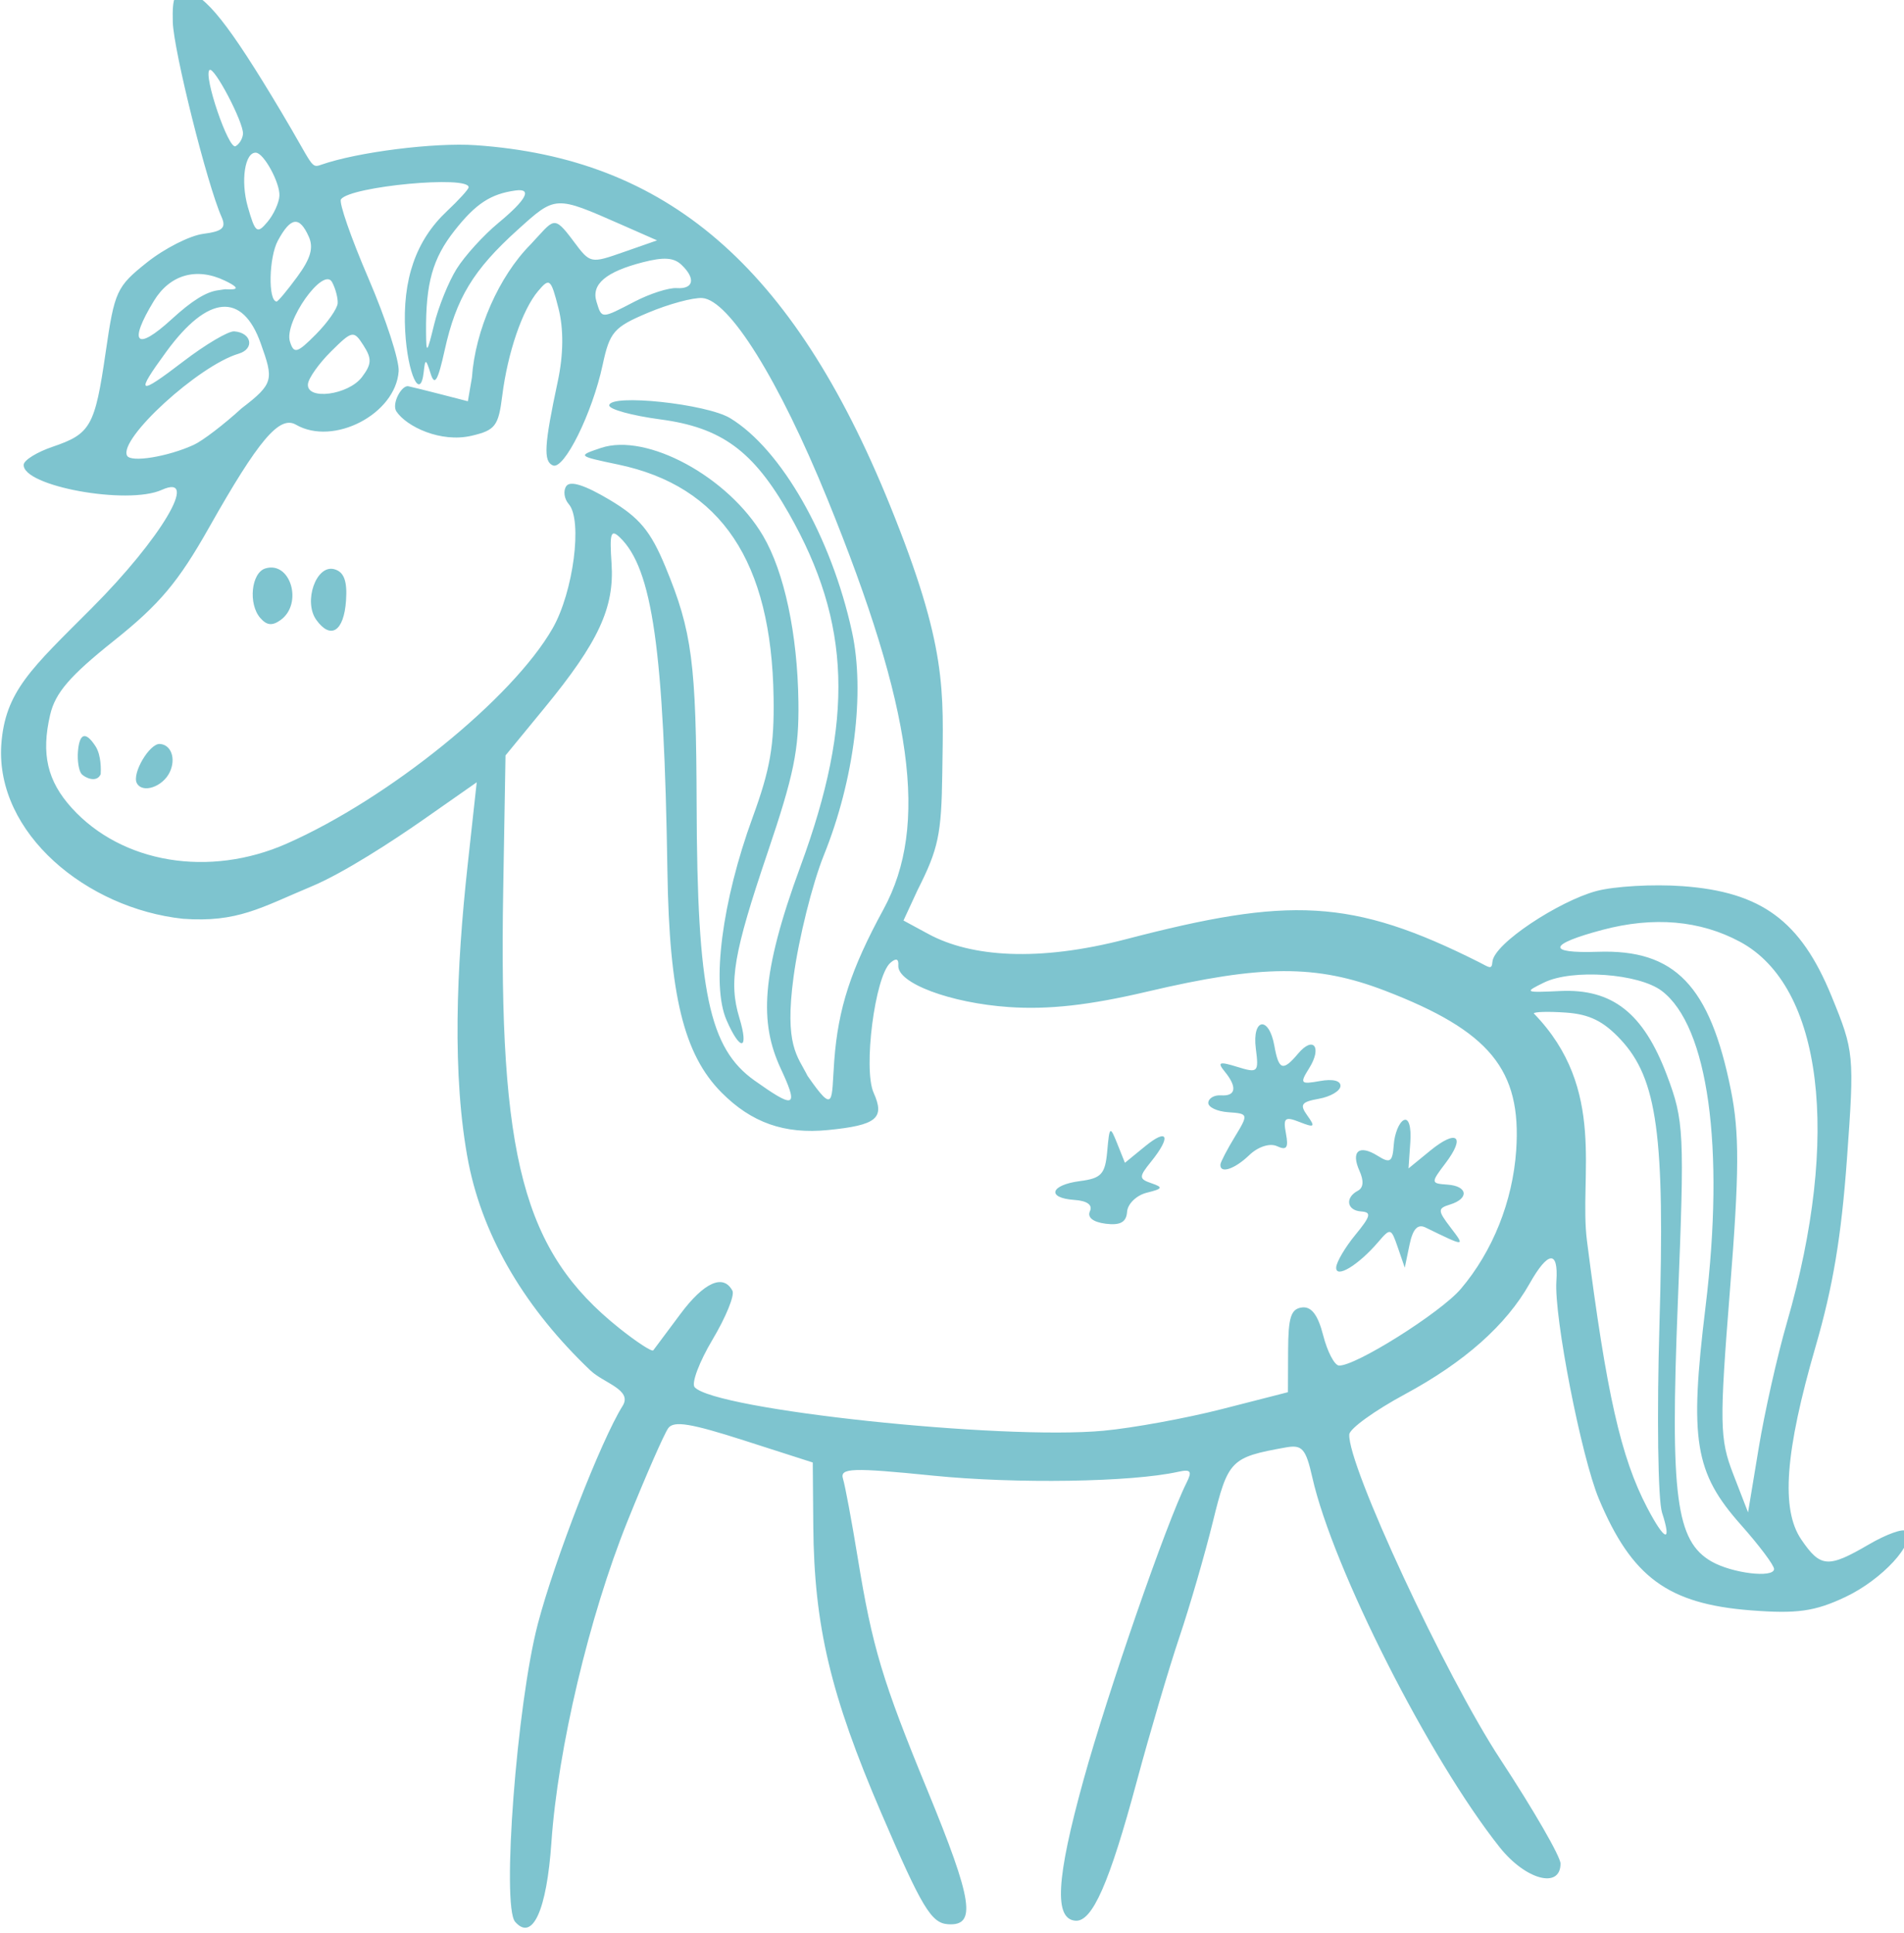 <?xml version="1.0" ?><svg height="248.224mm" viewBox="0 0 244.553 248.224" width="244.553mm" xmlns="http://www.w3.org/2000/svg">
    <path d="m 403.955,-2356.116 51.788,73.565 c 0,0 58.646,-26.177 124.623,-1.703 65.977,24.474 111.696,104.85 128.486,157.416 16.79,52.567 26.249,102.438 24.83,127.834 -1.419,25.397 -18.13,56.468 -18.13,56.468 0,0 47.768,26.035 96.64,16.529 48.872,-9.506 79.996,-26.544 114.207,-15.406 34.21,11.138 68.421,20.998 68.421,20.998 0,0 13.322,-35.044 54.863,-40.649 41.541,-5.604 87.023,12.344 94.985,73.139 7.961,60.796 -22.115,154.543 -23.542,191.958 -1.427,37.415 16.553,43.841 16.553,43.841 0,0 -35.708,13.833 -62.036,-5.604 -26.328,-19.438 -41.068,-93.144 -44.063,-120.173 -2.995,-27.028 -14.898,-51.928 -14.898,-51.928 0,0 -20.495,52.921 -60.853,77.325 -40.359,24.403 -94.5,42.474 -183.466,44.017 -88.966,1.542 -192.65,-21.14 -223.628,-103.715 -30.978,-82.574 -13.333,-226.236 -13.333,-226.236 0,0 -68.421,65.691 -112.72,69.805 -44.3,4.114 -80.717,-8.3 -93.329,-39.727 -12.612,-31.427 -2.601,-46.466 23.726,-74.558 26.328,-28.092 59.102,-77.99 59.102,-77.99 0,0 -45.325,8.513 -58.016,4.753 -12.691,-3.76 14.74,-15.252 14.819,-34.974 0.079,-19.721 2.128,-48.665 16.869,-56.752 14.74,-8.087 39.255,-10.641 39.255,-10.641 0,0 -27.512,-76.266 -21.152,-97.595 z" fill="none" transform="translate(-34.795,46.773) matrix(0.283,0,0,0.283,-54.214,624.133)"/>
    <path d="m 548.315,-1498.49 c -6.214,-7.131 0.766,-98.786 10.296,-135.178 7.633,-29.148 28.732,-83.403 38.484,-98.957 4.592,-7.324 -8.545,-10.327 -14.605,-16.091 -28.894,-27.483 -48.418,-59.488 -55.333,-94.167 -7.673,-39.622 -5.424,-89.254 -0.412,-135 l 4.139,-37.774 -24.372,17.052 c -13.404,9.379 -35.959,24.087 -50.449,30.145 -23.214,9.706 -33.668,16.526 -58.487,14.748 -43.675,-4.687 -85.009,-38.712 -82.478,-78.868 1.676,-24.382 13.717,-34.741 41.012,-62.076 31.531,-31.577 49.294,-61.566 31.807,-53.699 -15.597,7.017 -63.315,-1.718 -62.644,-11.467 0.141,-2.058 6.042,-5.704 13.113,-8.104 17.305,-5.872 19.22,-9.29 24.112,-43.016 4.01,-27.645 4.937,-29.658 18.702,-40.635 7.965,-6.352 19.47,-12.195 25.565,-12.984 8.797,-1.139 10.51,-2.725 8.305,-7.688 -6.557,-14.755 -21.79,-75.627 -22.128,-88.426 -0.298,-11.312 0.859,-13.88 6.091,-13.52 8.357,0.574 19.441,14.524 43.142,54.293 14.649,24.58 13.35,25.651 18.075,23.99 16.533,-5.809 51.486,-10.162 70.13,-8.881 86.278,5.931 143.778,54.153 188.023,163.353 26.156,64.555 24.292,83.55 23.773,121.714 -0.378,27.79 -1.746,34.243 -11.246,53.053 l -6.357,13.749 11.298,6.121 c 19.334,10.476 49.835,12.744 89.691,2.363 73.858,-19.238 102.26,-18.745 160.353,10.486 4.345,2.186 5.682,3.611 5.942,-0.171 0.576,-8.379 30.425,-27.647 47.09,-32.147 8.156,-2.203 25.778,-3.213 39.159,-2.245 35.842,2.592 53.645,15.709 67.619,49.816 10.32,25.19 10.462,26.676 7.052,73.866 -2.552,35.301 -6.347,58.042 -14.218,85.175 -13.895,47.9 -15.834,73.992 -6.516,87.674 8.701,12.776 12.156,13.033 30.594,2.273 8.114,-4.735 15.754,-7.46 16.977,-6.056 4.549,5.22 -10.882,21.975 -27.47,29.826 -13.925,6.591 -22.003,7.736 -43.024,6.099 -37.558,-2.923 -54.035,-15.011 -68.936,-50.576 -7.966,-19.013 -20.401,-82.714 -19.294,-98.833 0.974,-14.163 -3.771,-13.745 -12.128,1.068 -10.657,18.892 -29.568,35.678 -56.657,50.29 -13.681,7.38 -25.023,15.568 -25.203,18.195 -0.941,13.688 43.566,109.41 68.566,147.468 15.021,22.866 27.308,44.159 27.305,47.317 -0.01,11.646 -15.86,7.398 -27.617,-7.403 -31.941,-40.208 -75.683,-126.531 -85.01,-167.764 -2.982,-13.183 -4.609,-15.039 -12.024,-13.71 -25.076,4.492 -26.222,5.662 -33.155,33.827 -3.633,14.76 -10.46,38.279 -15.171,52.265 -4.711,13.987 -13.428,43.495 -19.37,65.574 -12.382,46.009 -20.142,63.662 -27.754,63.139 -9.845,-0.677 -8.811,-18.98 3.614,-63.92 11.012,-39.83 37.714,-116.87 46.686,-134.697 2.744,-5.454 2.036,-6.404 -3.804,-5.105 -21.097,4.694 -73.597,5.509 -111.164,1.726 -36.847,-3.71 -42.41,-3.516 -40.888,1.43 0.969,3.149 3.973,19.258 6.676,35.798 6.65,40.703 11.175,55.792 31.681,105.653 20.563,50 22.339,61.606 9.288,60.709 -7.609,-0.523 -11.841,-7.575 -30.245,-50.4 -23.074,-53.69 -30.504,-85.045 -30.882,-130.31 l -0.24,-28.845 -31.137,-9.996 c -24.188,-7.766 -31.868,-9.022 -34.413,-5.63 -1.802,2.401 -10.155,21.456 -18.563,42.343 -17.335,43.065 -31.583,103.238 -34.502,145.709 -2.125,30.913 -8.592,45.064 -16.465,36.029 z m 571.383,-160.059 c 0.111,-1.611 -6.631,-10.624 -14.982,-20.028 -21.137,-23.803 -23.515,-38.423 -16.121,-99.094 8.808,-72.276 1.171,-127.353 -19.872,-143.306 -10.44,-7.915 -40.546,-10.067 -53.383,-3.817 -9.197,4.478 -8.886,4.646 7.168,3.875 23.754,-1.141 37.885,9.962 48.513,38.118 7.844,20.78 8.086,25.805 4.985,103.391 -3.511,87.858 -0.858,108.168 15.338,117.415 9.326,5.324 28.069,7.603 28.355,3.446 z m -50.848,-25.642 c -1.863,-5.75 -2.392,-44.212 -1.175,-85.472 2.528,-85.697 -0.979,-111.411 -17.628,-129.253 -7.791,-8.349 -14.182,-11.489 -24.889,-12.225 -7.923,-0.545 -14.45,-0.367 -14.502,0.394 33.484,34.457 20.324,73.913 24.145,103.409 8.845,69.194 15.35,98.02 27.264,120.822 7.999,15.308 11.365,16.462 6.785,2.325 z m 56.671,-86.241 c 24.495,-84.619 16.147,-152.631 -21.211,-172.795 -18.11,-9.775 -39.282,-11.621 -62.502,-5.45 -24.697,6.564 -25.577,10.751 -2.092,9.947 34.989,-1.198 50.863,15.305 60.389,62.78 3.906,19.463 3.824,37.154 -0.415,90.533 -4.833,60.847 -4.712,67.783 1.464,83.732 l 6.734,17.39 4.86,-29.402 c 2.673,-16.171 8.421,-41.701 12.773,-56.735 z m -310.21,49.072 c 13.264,-1.227 37.534,-5.665 53.934,-9.862 l 29.817,-7.632 0.076,-18.829 c 0.061,-15.165 1.277,-18.984 6.28,-19.628 4.278,-0.551 7.271,3.377 9.64,12.651 1.89,7.397 5.106,13.565 7.147,13.705 7.222,0.496 46.135,-23.968 55.313,-34.775 14.497,-17.069 23.563,-39.759 25.139,-62.916 2.484,-36.543 -11.997,-54.156 -59.567,-72.433 -31.081,-11.942 -55.716,-11.848 -107.836,0.413 -26.334,6.195 -44.815,8.258 -62.861,7.018 -26.611,-1.829 -50.712,-10.895 -50.164,-18.87 0.211,-3.066 -1.008,-3.472 -3.611,-1.204 -6.998,6.097 -12.417,48.255 -7.584,58.997 5.205,11.569 1.356,14.707 -20.73,16.895 -19.75,1.956 -34.707,-3.318 -48.328,-17.042 -17.083,-17.212 -23.677,-44.13 -24.539,-100.165 -1.548,-100.69 -6.82,-137.676 -21.635,-151.795 -4.049,-3.859 -4.659,-1.927 -3.729,11.816 1.36,20.084 -5.904,35.747 -30.427,65.614 l -17.696,21.553 -1.05,61.258 c -2.084,121.57 9.091,163.821 52.514,198.553 7.97,6.374 14.991,10.957 15.603,10.185 0.612,-0.772 6.132,-8.169 12.266,-16.435 10.732,-14.463 19.547,-18.409 23.666,-10.593 1.076,2.042 -2.987,12.002 -9.028,22.133 -6.041,10.132 -9.697,19.86 -8.124,21.619 9.165,10.248 138.934,24.078 185.512,19.77 z m 105.654,-74.184 c 0.17,-2.479 4.085,-9.105 8.699,-14.725 7.005,-8.533 7.432,-10.284 2.588,-10.617 -6.493,-0.446 -7.395,-6.269 -1.456,-9.399 2.524,-1.33 2.784,-4.446 0.748,-8.972 -4.035,-8.968 -0.194,-12.165 8.254,-6.868 5.669,3.554 6.752,2.813 7.288,-4.986 0.346,-5.038 2.365,-10.075 4.486,-11.193 2.267,-1.195 3.518,2.897 3.035,9.929 l -0.822,11.962 9.83,-8.04 c 12.165,-9.95 16.247,-6.581 6.925,5.715 -6.699,8.836 -6.669,9.156 0.896,9.677 9.267,0.637 9.996,6.339 1.158,9.052 -5.616,1.724 -5.595,2.716 0.219,10.335 6.834,8.956 6.876,8.956 -11.304,0.082 -3.576,-1.745 -5.779,0.636 -7.276,7.863 l -2.148,10.366 -3.157,-9.175 c -3.057,-8.884 -3.339,-8.962 -8.891,-2.47 -9.056,10.589 -19.44,16.831 -19.071,11.464 z m -111.773,-25.438 c 1.323,-2.852 -1.259,-4.733 -7.043,-5.13 -12.777,-0.878 -11.003,-6.802 2.563,-8.559 9.679,-1.253 11.402,-3.147 12.334,-13.556 1.027,-11.459 1.267,-11.64 4.556,-3.416 l 3.473,8.682 9.206,-7.53 c 10.37,-8.482 11.877,-4.392 2.609,7.078 -5.54,6.856 -5.515,7.769 0.259,9.743 5.411,1.85 5.089,2.495 -2.135,4.279 -4.679,1.156 -8.711,5.061 -8.96,8.677 -0.323,4.697 -3.095,6.241 -9.702,5.404 -5.746,-0.728 -8.458,-2.877 -7.16,-5.675 z m 59.225,-21.203 c 0.077,-1.119 3.017,-6.771 6.534,-12.56 6.266,-10.315 6.207,-10.54 -2.949,-11.169 -5.139,-0.353 -9.229,-2.307 -9.09,-4.342 0.14,-2.035 2.751,-3.528 5.804,-3.318 6.759,0.465 7.414,-3.757 1.67,-10.773 -3.524,-4.304 -2.52,-4.689 5.641,-2.164 9.438,2.919 9.855,2.513 8.464,-8.231 -1.797,-13.874 5.939,-15.098 8.405,-1.331 1.996,11.142 3.868,11.755 10.791,3.535 6.938,-8.237 10.979,-2.877 5.009,6.645 -4.356,6.949 -3.97,7.41 4.874,5.826 5.896,-1.056 9.498,-0.164 9.328,2.309 -0.152,2.216 -4.556,4.797 -9.786,5.733 -8.034,1.439 -8.841,2.632 -5.204,7.683 3.695,5.13 3.197,5.542 -3.508,2.895 -6.721,-2.653 -7.593,-1.921 -6.238,5.237 1.225,6.47 0.32,7.738 -4.068,5.699 -3.239,-1.505 -8.61,0.234 -12.605,4.082 -6.642,6.397 -13.372,8.581 -13.074,4.242 z m -199.676,-43.795 c -9.393,-20.475 -9.083,-42.199 9.1,-91.61 24.411,-66.336 22.975,-110.311 -5.225,-159.977 -16.184,-28.504 -30.615,-39.089 -58.315,-42.773 -12.925,-1.719 -23.398,-4.596 -23.275,-6.394 0.367,-5.341 44.159,-0.694 54.889,5.824 23.215,14.101 45.922,53.919 55.284,96.938 6.005,27.595 1.022,67.215 -12.75,101.366 -5.214,12.93 -11.402,37.743 -13.752,55.141 -4.246,31.441 1.839,36.026 6.33,45.039 12.563,18.108 10.753,11.397 12.128,-6.932 1.785,-23.778 7.502,-41.33 22.378,-68.714 20.617,-37.953 13.422,-90.524 -25.472,-186.11 -21.99,-54.043 -44.619,-90.392 -56.803,-91.244 -4.147,-0.285 -15.225,2.708 -24.618,6.662 -15.526,6.535 -17.399,8.688 -20.605,23.673 -4.681,21.881 -17.502,47.789 -22.581,45.631 -4.394,-1.867 -3.969,-9.18 2.219,-38.156 2.597,-12.162 2.707,-23.785 0.314,-33.153 -3.452,-13.51 -4.041,-14.003 -9.291,-7.77 -7.125,8.459 -13.795,27.988 -16.244,47.562 -1.707,13.638 -3.183,15.555 -13.914,18.058 -14.003,3.266 -29.485,-4.136 -34.096,-11.022 -2.315,-3.457 2.366,-12.173 5.475,-11.433 1.763,0.367 8.548,2.044 15.076,3.731 l 11.869,3.067 1.84,-10.732 c 1.476,-21.469 12.254,-45.963 26.567,-60.376 10.723,-11.371 10.259,-13.973 19.488,-1.611 7.673,10.278 7.685,10.28 22.831,4.99 l 15.154,-5.293 -16.159,-7.114 c -30.217,-13.303 -29.806,-13.324 -47.227,2.418 -20.044,18.112 -27.798,30.906 -33.001,54.454 -3.119,14.113 -4.569,16.528 -6.407,10.662 -2.107,-6.729 -2.456,-6.832 -3.095,-0.909 -1.49,13.815 -7.353,1.156 -8.432,-18.206 -1.313,-23.567 4.835,-41.291 18.916,-54.535 5.364,-5.045 9.805,-9.92 9.867,-10.832 0.381,-5.549 -53.696,-0.49 -57.935,5.42 -1.023,1.426 4.587,17.564 12.466,35.863 7.879,18.298 14.051,37.27 13.715,42.161 -1.336,19.431 -29.566,34.121 -46.63,24.264 -7.475,-4.318 -16.997,6.959 -39.427,46.691 -13.975,24.755 -22.478,34.866 -43.244,51.424 -19.909,15.874 -26.543,23.582 -28.869,33.538 -4.155,17.788 -1.299,30.075 9.846,42.35 22.787,25.096 62.374,31.647 97.517,16.137 46.363,-20.461 102.505,-65.92 120.693,-97.724 9.421,-16.475 13.658,-49.084 7.322,-56.355 -2.109,-2.42 -2.602,-6.117 -1.097,-8.216 1.818,-2.534 8.42,-0.427 19.657,6.273 13.551,8.08 18.6,14.155 25.359,30.512 12.059,29.186 13.914,43.411 14.111,108.162 0.257,84.686 5.645,110.248 26.326,124.894 16.917,11.981 20.312,12.992 12.71,-3.577 z m -24.512,-21.811 c -6.919,-15.98 -2.026,-53.865 11.871,-91.906 7.969,-21.814 9.851,-32.604 9.515,-54.534 -0.946,-61.647 -23.804,-95.852 -70.596,-105.646 -18.401,-3.852 -18.476,-3.925 -7.747,-7.525 20.771,-6.971 57.789,13.093 73.551,39.866 9.654,16.397 15.653,44.54 16.067,75.372 0.292,21.722 -2.035,33.093 -14.028,68.529 -15.422,45.57 -17.673,58.753 -12.783,74.863 4.511,14.862 0.454,15.542 -5.851,0.981 z m -267.615,-107.485 c -2.304,-4.372 5.788,-18.101 10.479,-17.779 5.113,0.351 7.342,6.617 4.516,12.697 -3.149,6.775 -12.443,9.925 -14.995,5.082 z m -25.063,-4.115 c -1.263,-1.45 -2.005,-6.1 -1.649,-10.335 0.637,-7.564 3.097,-9.741 7.948,-2.319 2.716,4.155 2.483,11.075 2.37,12.721 -1.804,4.077 -7.1,1.627 -8.668,-0.067 z m 81.102,-70.835 c -5.547,-6.367 -4.102,-20.519 2.296,-22.482 11.441,-3.511 17.22,15.997 6.933,23.405 -3.781,2.722 -6.27,2.474 -9.229,-0.923 z m 25.445,0.895 c -5.998,-8.329 -0.081,-25.205 8.079,-23.044 4.448,1.178 6.008,5.298 5.393,14.247 -0.961,13.986 -6.928,17.883 -13.471,8.797 z m -55.598,-79.489 c 3.989,-1.833 13.747,-9.29 21.686,-16.573 14.75,-11.264 14.49,-13.084 8.68,-29.433 -8.316,-23.403 -23.969,-22.068 -42.788,3.65 -14.352,19.613 -13.059,20.364 7.704,4.476 10.014,-7.663 20.372,-13.784 23.017,-13.602 7.938,0.546 9.415,7.947 2.023,10.136 -18.138,5.371 -54.617,38.716 -50.631,46.28 1.698,3.222 18.52,0.483 30.309,-4.934 z m 76.321,-30.767 c 4.402,-5.844 4.519,-8.325 0.676,-14.33 -4.446,-6.947 -5.085,-6.83 -14.707,2.706 -5.532,5.483 -10.262,12.157 -10.511,14.831 -0.696,7.495 18.356,5.005 24.541,-3.206 z m -62.234,-39.824 c 2.913,0.063 9.45,0.637 0.002,-3.907 -12.91,-6.209 -24.966,-2.758 -32.248,9.231 -11.714,19.284 -8.04,23.047 8.08,8.277 9.226,-8.454 15.546,-12.324 20.883,-13.114 z m 51.192,6.335 c 0.136,-2.432 -1.012,-6.747 -2.551,-9.589 -3.948,-7.291 -21.905,18.053 -19.12,26.986 1.785,5.726 3.261,5.322 11.733,-3.212 5.33,-5.37 9.802,-11.753 9.938,-14.185 z m 53.991,-15.595 c 3.674,-5.88 12.159,-15.228 18.856,-20.772 12.858,-10.646 15.629,-15.865 7.854,-14.795 -11.272,1.552 -18.035,5.994 -27.6,18.127 -10.019,12.71 -13.176,23.94 -12.992,46.22 0.083,10.095 0.43,9.765 3.647,-3.466 1.955,-8.043 6.561,-19.434 10.235,-25.315 z m -72.325,3.577 c 6.088,-8.297 7.479,-13.169 5.204,-18.227 -4.26,-9.47 -8.168,-8.953 -14.017,1.852 -4.088,7.553 -4.505,27.355 -0.582,27.624 0.597,0.041 4.825,-5.021 9.395,-11.249 z m 153.091,11.281 c 6.941,-3.604 15.534,-6.359 19.095,-6.121 7.727,0.503 8.738,-4.331 2.205,-10.556 -3.487,-3.323 -8.067,-3.63 -17.575,-1.175 -16.79,4.335 -23.444,9.982 -21.03,17.848 2.43,7.919 2.063,7.918 17.304,0 z m -161.201,-48.045 c 0.283,-5.86 -7.025,-19.287 -10.631,-19.534 -5.068,-0.348 -7.062,12.869 -3.71,24.597 3.366,11.777 4.201,12.421 8.889,6.855 2.846,-3.378 5.3,-8.742 5.453,-11.918 z m -16.536,-28.084 c 0.35,-5.094 -13.122,-30.796 -15.195,-28.989 -2.873,2.504 8.652,36.263 11.811,34.598 1.711,-0.902 3.234,-3.426 3.384,-5.609 z" fill="#7EC4CF" transform="translate(-34.795,46.773) matrix(0.283,0,0,0.283,-54.214,624.133)"/>
</svg>